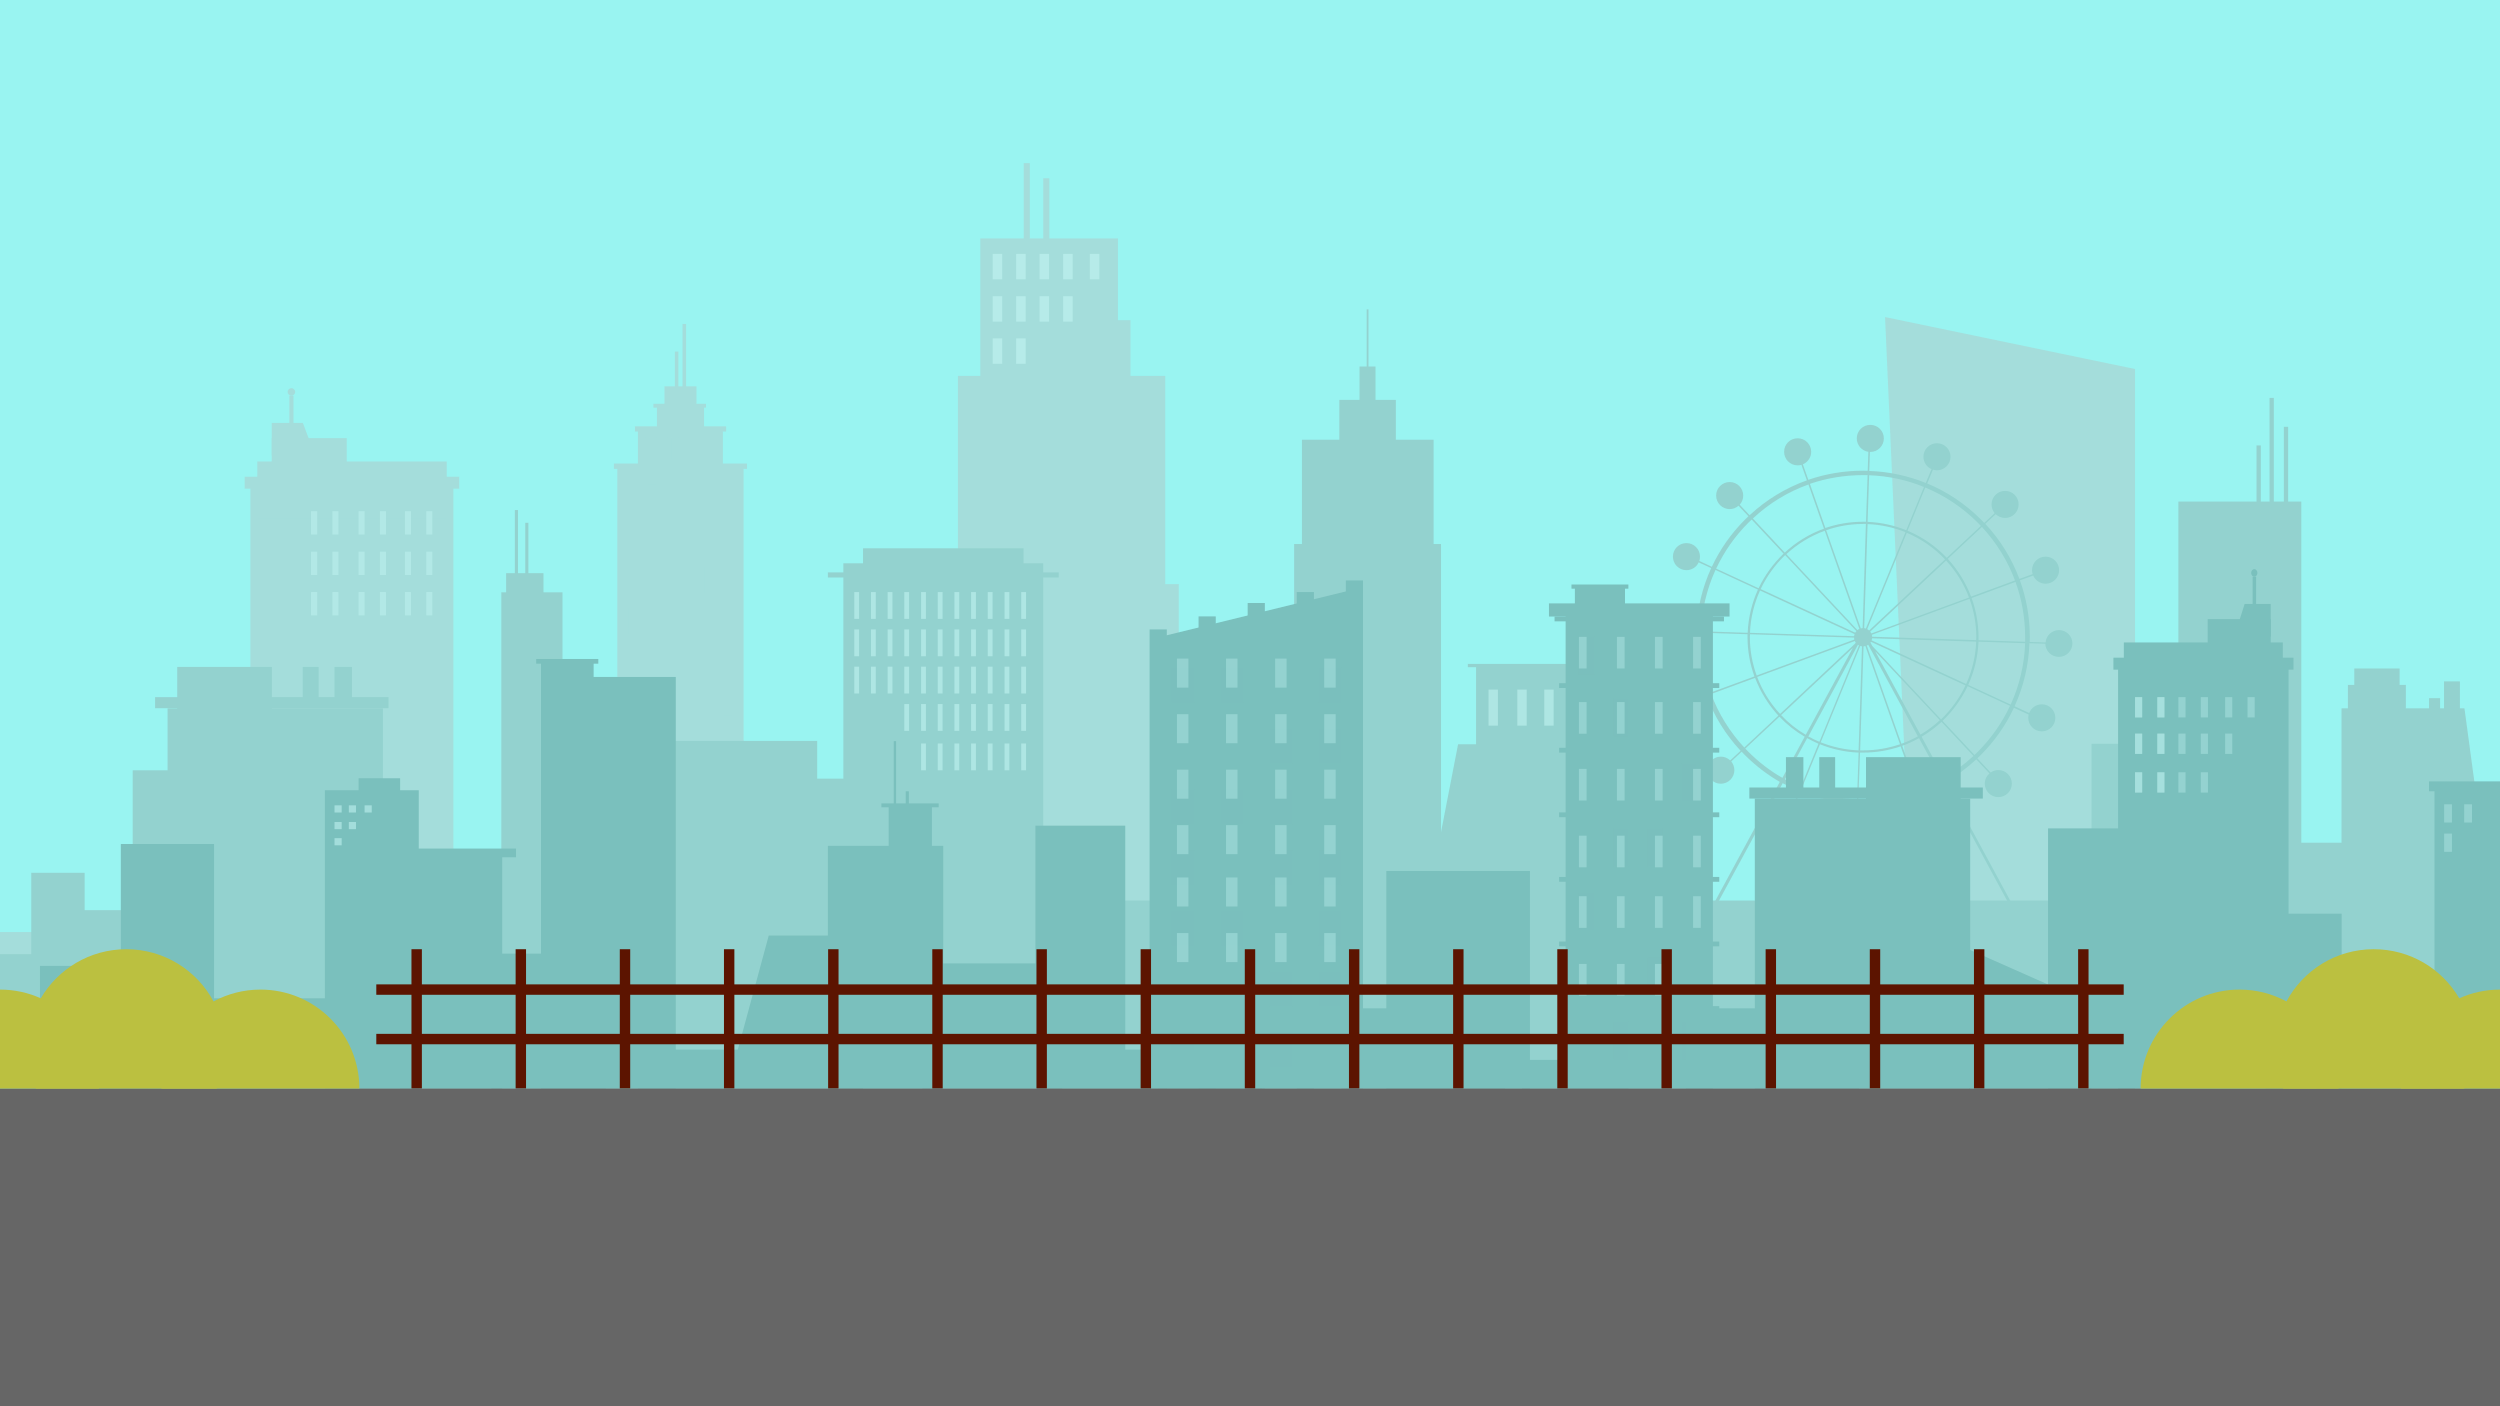 <?xml version="1.0" encoding="utf-8"?>
<!-- Generator: Adobe Illustrator 25.4.0, SVG Export Plug-In . SVG Version: 6.00 Build 0)  -->
<svg version="1.1" id="Layer_1" xmlns="http://www.w3.org/2000/svg" xmlns:xlink="http://www.w3.org/1999/xlink" x="0px" y="0px"
	 viewBox="0 0 1920 1080" style="enable-background:new 0 0 1920 1080;" xml:space="preserve">
<style type="text/css">
	.st0{fill:#99F4F1;}
	.st1{opacity:0.46;}
	.st2{fill:#B0C3C2;}
	.st3{opacity:0.29;fill:#B0C3C2;enable-background:new    ;}
	.st4{fill:#8CAAA7;}
	.st5{fill:#558280;}
	.st6{opacity:0.29;fill:#558280;enable-background:new    ;}
	.st7{opacity:0.52;}
	.st8{fill:#FFFFFF;}
	.st9{opacity:0.5;fill:#FFFFFF;enable-background:new    ;}
	.st10{opacity:0.33;fill:#FFFFFF;enable-background:new    ;}
	.st11{opacity:0.4;fill:#FFFFFF;enable-background:new    ;}
	.st12{display:none;}
	.st13{display:inline;fill:#7D4333;}
	.st14{display:inline;fill:#BBC040;}
	.st15{fill:none;stroke:#5C1400;stroke-width:8;stroke-miterlimit:10;}
	.st16{fill:#666666;}
	.st17{fill:#BBC040;}
</style>
<rect class="st0" width="1920" height="1080"/>
<g class="st1">
	<g>
		<g>
			<g>
				<rect x="474.1" y="357" class="st2" width="97" height="386.1"/>
				<rect x="489.9" y="329.3" class="st2" width="65.3" height="162.3"/>
				<rect x="504.5" y="311.8" class="st2" width="36.2" height="90"/>
				<polygon class="st2" points="534.9,358 510.3,358 510.3,296.7 519.2,296.7 528,296.7 534.9,296.7 				"/>
				<g>
					<polygon class="st2" points="521,331.3 518.3,331.3 518.3,270 519.3,270 520.2,270 521,270 					"/>
					<polygon class="st2" points="526.9,310.1 524.2,310.1 524.2,248.8 525.2,248.8 526.1,248.8 526.9,248.8 					"/>
				</g>
				<rect x="471.5" y="356" class="st2" width="102.2" height="4.1"/>
				<rect x="487.6" y="327.4" class="st2" width="70.1" height="4"/>
				<rect x="501.8" y="310.1" class="st2" width="40.4" height="3"/>
				<rect x="495.9" y="335.9" class="st3" width="3" height="17"/>
				<rect x="504.4" y="335.9" class="st3" width="3" height="17"/>
				<rect x="512.8" y="335.9" class="st3" width="3" height="17"/>
				<rect x="521.2" y="335.9" class="st3" width="3" height="17"/>
				<rect x="529.6" y="335.9" class="st3" width="3" height="17"/>
				<rect x="538" y="335.9" class="st3" width="3" height="17"/>
				<rect x="546.4" y="335.9" class="st3" width="3" height="17"/>
				<rect x="482.6" y="372.4" class="st2" width="7.3" height="20.2"/>
				<rect x="497.1" y="372.4" class="st3" width="7.3" height="20.2"/>
				<rect x="511.7" y="372.4" class="st2" width="7.3" height="20.2"/>
				<rect x="526.2" y="372.4" class="st2" width="7.3" height="20.2"/>
				<rect x="540.7" y="372.4" class="st2" width="7.3" height="20.2"/>
				<rect x="555.3" y="372.4" class="st2" width="7.3" height="20.2"/>
				<rect x="482.6" y="403.9" class="st2" width="7.3" height="20.2"/>
				<rect x="497.1" y="403.9" class="st2" width="7.3" height="20.2"/>
				<rect x="511.7" y="403.9" class="st2" width="7.3" height="20.2"/>
				<rect x="526.2" y="403.9" class="st3" width="7.3" height="20.2"/>
				<rect x="540.7" y="403.9" class="st2" width="7.3" height="20.2"/>
				<rect x="555.3" y="403.9" class="st2" width="7.3" height="20.2"/>
				<rect x="482.6" y="435.3" class="st2" width="7.3" height="20.2"/>
				<rect x="497.1" y="435.3" class="st2" width="7.3" height="20.2"/>
				<rect x="511.7" y="435.3" class="st2" width="7.3" height="20.2"/>
				<rect x="526.2" y="435.3" class="st2" width="7.3" height="20.2"/>
				<rect x="540.7" y="435.3" class="st3" width="7.3" height="20.2"/>
				<rect x="555.3" y="435.3" class="st3" width="7.3" height="20.2"/>
				<rect x="482.6" y="466.8" class="st3" width="7.3" height="20.2"/>
				<rect x="497.1" y="466.8" class="st2" width="7.3" height="20.2"/>
				<rect x="511.7" y="466.8" class="st2" width="7.3" height="20.2"/>
				<rect x="526.2" y="466.8" class="st2" width="7.3" height="20.2"/>
				<rect x="540.7" y="466.8" class="st2" width="7.3" height="20.2"/>
				<rect x="555.3" y="466.8" class="st2" width="7.3" height="20.2"/>
				<rect x="482.6" y="498.2" class="st2" width="7.3" height="20.2"/>
				<rect x="497.1" y="498.2" class="st3" width="7.3" height="20.2"/>
				<rect x="511.7" y="498.2" class="st2" width="7.3" height="20.2"/>
				<rect x="526.2" y="498.2" class="st3" width="7.3" height="20.2"/>
				<rect x="540.7" y="498.2" class="st2" width="7.3" height="20.2"/>
				<rect x="555.3" y="498.2" class="st2" width="7.3" height="20.2"/>
				<rect x="482.6" y="529.6" class="st2" width="7.3" height="20.2"/>
				<rect x="497.1" y="529.6" class="st2" width="7.3" height="20.2"/>
				<rect x="511.7" y="529.6" class="st2" width="7.3" height="20.2"/>
				<rect x="526.2" y="529.6" class="st2" width="7.3" height="20.2"/>
				<rect x="540.7" y="529.6" class="st2" width="7.3" height="20.2"/>
				<rect x="555.3" y="529.6" class="st3" width="7.3" height="20.2"/>
				<rect x="482.6" y="561.1" class="st2" width="7.3" height="20.2"/>
				<rect x="497.1" y="561.1" class="st3" width="7.3" height="20.2"/>
				<rect x="511.7" y="561.1" class="st3" width="7.3" height="20.2"/>
				<rect x="526.2" y="561.1" class="st2" width="7.3" height="20.2"/>
				<rect x="540.7" y="561.1" class="st2" width="7.3" height="20.2"/>
				<rect x="555.3" y="561.1" class="st2" width="7.3" height="20.2"/>
				<rect x="482.6" y="592.5" class="st2" width="7.3" height="20.2"/>
				<rect x="497.1" y="592.5" class="st2" width="7.3" height="20.2"/>
				<rect x="511.7" y="592.5" class="st2" width="7.3" height="20.2"/>
				<rect x="526.2" y="592.5" class="st2" width="7.3" height="20.2"/>
				<rect x="540.7" y="592.5" class="st3" width="7.3" height="20.2"/>
				<rect x="555.3" y="592.5" class="st2" width="7.3" height="20.2"/>
				<rect x="482.6" y="624" class="st2" width="7.3" height="20.2"/>
				<rect x="497.1" y="624" class="st3" width="7.3" height="20.2"/>
				<rect x="511.7" y="624" class="st2" width="7.3" height="20.2"/>
				<rect x="526.2" y="624" class="st2" width="7.3" height="20.2"/>
				<rect x="540.7" y="624" class="st2" width="7.3" height="20.2"/>
				<rect x="555.3" y="624" class="st2" width="7.3" height="20.2"/>
				<rect x="482.6" y="655.4" class="st2" width="7.3" height="20.2"/>
				<rect x="497.1" y="655.4" class="st2" width="7.3" height="20.2"/>
				<rect x="511.7" y="655.4" class="st2" width="7.3" height="20.2"/>
				<rect x="526.2" y="655.4" class="st3" width="7.3" height="20.2"/>
				<rect x="540.7" y="655.4" class="st2" width="7.3" height="20.2"/>
				<rect x="555.3" y="655.4" class="st3" width="7.3" height="20.2"/>
				<rect x="482.6" y="686.9" class="st3" width="7.3" height="20.2"/>
				<rect x="497.1" y="686.9" class="st2" width="7.3" height="20.2"/>
				<rect x="511.7" y="686.9" class="st3" width="7.3" height="20.2"/>
				<rect x="526.2" y="686.9" class="st2" width="7.3" height="20.2"/>
				<rect x="540.7" y="686.9" class="st2" width="7.3" height="20.2"/>
				<rect x="555.3" y="686.9" class="st2" width="7.3" height="20.2"/>
			</g>
			<g>
				<rect x="192.3" y="371.7" class="st2" width="155.9" height="325.3"/>
				<rect x="187.9" y="366.1" class="st2" width="164.8" height="9.2"/>
				<rect x="197.6" y="354.4" class="st2" width="145.5" height="43.7"/>
				<rect x="208.7" y="336.5" class="st2" width="57.6" height="47.7"/>
				<polygon class="st2" points="242.1,349.9 208.7,349.9 208.7,324.8 232.6,324.8 				"/>
				<rect x="222.2" y="303.9" class="st2" width="3.2" height="56"/>
				<path class="st2" d="M226.7,301c0,1.6-1.3,2.9-2.9,2.9s-2.9-1.3-2.9-2.9s1.3-2.9,2.9-2.9S226.7,299.4,226.7,301z"/>
			</g>
			<polygon class="st2" points="1639.7,721.8 1469,721.8 1447.7,243.5 1639.7,283.4 			"/>
			<polygon class="st2" points="894.9,448.6 894.9,288.7 868.2,288.7 868.2,245.9 858.6,245.9 858.6,183.1 805.9,183.1 805.9,136.9 
				801.2,136.9 801.2,183.1 790.9,183.1 790.9,125.3 786.2,125.3 786.2,183.1 752.9,183.1 752.9,288.7 735.7,288.7 735.7,448.6 
				720.9,448.6 720.9,739.9 905.3,739.9 905.3,448.6 			"/>
		</g>
		<rect x="-25.6" y="715.8" class="st2" width="2039.6" height="48.5"/>
		<polygon class="st4" points="1175,752.5 1084.7,752.5 1119.8,571.6 1175,571.6 		"/>
		<g>
			<rect x="-98.8" y="759.5" class="st4" width="2141.5" height="76.5"/>
			<polygon class="st4" points="1101,417.8 1101,337.7 1072,337.7 1072,307.1 1056.4,307.1 1056.4,281.5 1051,281.5 1051,237.6 
				1049.6,237.6 1049.6,281.5 1044.1,281.5 1044.1,307.1 1028.6,307.1 1028.6,337.7 999.9,337.7 999.9,417.8 993.9,417.8 
				993.9,563.3 949.3,563.3 949.3,729.2 993.9,729.2 1038.5,729.2 1106.7,729.2 1106.7,417.8 			"/>
			<polygon class="st4" points="1267.6,509.9 1127.3,509.9 1127.3,512.4 1133.6,512.4 1133.6,749.8 1261.3,749.8 1261.3,512.4 
				1267.6,512.4 			"/>
			<rect x="503.1" y="569" class="st4" width="124.5" height="197.7"/>
			<rect x="270.3" y="670.3" class="st4" width="214" height="96.4"/>
			<rect x="385" y="454.9" class="st4" width="47" height="236.8"/>
			<rect x="395.4" y="391.7" class="st4" width="2.4" height="128.8"/>
			<rect x="403.4" y="401.5" class="st4" width="2.4" height="128.8"/>
			<rect x="388.7" y="440.2" class="st4" width="28.7" height="31.7"/>
			<rect x="476" y="604.4" class="st4" width="81.8" height="162.3"/>
			<rect x="647.7" y="432.6" class="st4" width="153.5" height="334.1"/>
			<rect x="662.8" y="421.1" class="st4" width="123.3" height="55.6"/>
			<rect x="635.8" y="439.6" class="st4" width="177.3" height="3.9"/>
			<rect x="619.9" y="598" class="st4" width="72.3" height="168.7"/>
			<rect x="101.9" y="591.6" class="st4" width="83" height="175.1"/>
			<g>
				<rect x="128.7" y="544" class="st4" width="165.4" height="222.7"/>
				<rect x="119.1" y="535.4" class="st4" width="179.3" height="8.5"/>
				<rect x="136.1" y="512.2" class="st4" width="72.7" height="45.2"/>
				<rect x="232.5" y="512.2" class="st4" width="12.2" height="27.5"/>
				<rect x="256.9" y="512.2" class="st4" width="13.4" height="27.5"/>
			</g>
			<rect x="56.7" y="699" class="st4" width="86.7" height="67.7"/>
			<rect x="24" y="670.3" class="st4" width="41" height="96.4"/>
			<rect x="-25.6" y="732.8" class="st4" width="70.1" height="33.9"/>
			<rect x="786.1" y="691.6" class="st4" width="864.1" height="75.1"/>
			<path class="st4" d="M1581.3,483.9c-5.4,0-9.9,4.2-10.3,9.5l-12.2-0.4c0-1.2,0.1-2.4,0.1-3.6c0-15.1-2.6-29.9-7.6-43.7l10.2-3.7
				c1.6,3.7,5.3,6.3,9.5,6.3c5.7,0,10.4-4.6,10.4-10.4c0-5.7-4.6-10.4-10.4-10.4s-10.4,4.6-10.4,10.4c0,1.1,0.2,2.1,0.5,3l-10.2,3.7
				c-5.8-15.5-14.6-29.9-26.2-42.3l8-7.4c1.9,1.8,4.4,2.9,7.2,2.9c5.7,0,10.4-4.6,10.4-10.4s-4.6-10.4-10.4-10.4
				c-5.7,0-10.4,4.6-10.4,10.4c0,2.5,0.9,4.9,2.4,6.7l-8,7.5c-0.8-0.9-1.7-1.7-2.5-2.6c-12-12-26.1-21.4-41.3-27.7l4.4-10.6
				c1,0.3,2,0.5,3.1,0.5c5.7,0,10.4-4.6,10.4-10.4c0-5.7-4.6-10.4-10.4-10.4c-5.7,0-10.4,4.6-10.4,10.4c0,4.2,2.5,7.9,6.2,9.5
				l-4.4,10.6c-13.7-5.5-28.3-8.7-43.4-9.2l0.5-14.6c0.1,0,0.2,0,0.3,0c5.7,0,10.4-4.6,10.4-10.4c0-5.7-4.6-10.4-10.4-10.4
				c-5.7,0-10.4,4.6-10.4,10.4c0,5.2,3.9,9.6,8.9,10.3l-0.5,14.6c-1.2,0-2.4-0.1-3.6-0.1c-14.5,0-28.7,2.4-42,7l-4.2-11.9
				c3.8-1.6,6.4-5.3,6.4-9.6c0-5.7-4.6-10.4-10.4-10.4s-10.4,4.6-10.4,10.4c0,5.7,4.6,10.4,10.4,10.4c1,0,1.9-0.1,2.9-0.4l4.2,11.9
				c-16.2,5.8-31.1,14.8-44,26.8l-7.6-8.1c1.7-1.8,2.7-4.3,2.7-7c0-5.7-4.6-10.4-10.4-10.4c-5.7,0-10.4,4.6-10.4,10.4
				c0,5.7,4.6,10.4,10.4,10.4c2.6,0,5-1,6.8-2.6l7.6,8.1c-0.9,0.8-1.7,1.7-2.6,2.5c-10.7,10.7-19.3,23-25.5,36.3l-9.6-4.5
				c0.3-1,0.5-2.2,0.5-3.3c0-5.7-4.6-10.4-10.4-10.4s-10.4,4.6-10.4,10.4c0,5.7,4.6,10.4,10.4,10.4c4.2,0,7.8-2.5,9.4-6l9.6,4.4
				c-6.9,15.1-10.8,31.4-11.4,48.4l-12.4-0.4c-0.2-5.6-4.7-10.1-10.4-10.1c-5.7,0-10.4,4.6-10.4,10.4c0,5.7,4.6,10.4,10.4,10.4
				c5.4,0,9.9-4.2,10.3-9.5l12.4,0.4c0,1.2-0.1,2.4-0.1,3.6c0,15.1,2.6,29.9,7.6,43.7l-10.2,3.7c-1.6-3.7-5.3-6.3-9.5-6.3
				c-5.7,0-10.4,4.6-10.4,10.4c0,5.7,4.6,10.4,10.4,10.4c5.7,0,10.4-4.6,10.4-10.4c0-1.1-0.2-2.1-0.5-3l10.2-3.7
				c5.8,15.5,14.6,29.9,26.2,42.3l-8,7.4c-1.9-1.8-4.4-2.9-7.2-2.9c-5.7,0-10.4,4.6-10.4,10.4c0,5.7,4.6,10.4,10.4,10.4
				c5.7,0,10.4-4.6,10.4-10.4c0-2.5-0.9-4.9-2.4-6.7l8-7.5c0.8,0.9,1.6,1.7,2.5,2.6c8.1,8.1,17.1,15,26.8,20.6l-62.6,115.4h-11.2
				v3.3h-5.5v6.6h286.1v-6.6h-5.5v-3.3H1557l-62.6-115.4c8.3-4.8,16.2-10.6,23.4-17.3l10.1,10.8c-2.2,1.9-3.6,4.7-3.6,7.8
				c0,5.7,4.6,10.4,10.4,10.4c5.7,0,10.4-4.6,10.4-10.4c0-5.7-4.6-10.4-10.4-10.4c-2.2,0-4.2,0.7-5.9,1.9l-10.2-10.9
				c0.9-0.8,1.7-1.7,2.6-2.5c10.7-10.7,19.3-23,25.5-36.3l11.3,5.2c-0.2,0.8-0.3,1.7-0.3,2.5c0,5.7,4.6,10.4,10.4,10.4
				c5.7,0,10.4-4.6,10.4-10.4c0-5.7-4.6-10.4-10.4-10.4c-4.4,0-8.2,2.8-9.7,6.7l-11.2-5.2c6.9-15.1,10.8-31.4,11.4-48.4l12.2,0.4
				c0.1,5.6,4.7,10.1,10.4,10.1c5.7,0,10.4-4.6,10.4-10.4C1591.6,488.5,1587,483.9,1581.3,483.9z M1555.3,489.4c0,1.2,0,2.3,0,3.5
				l-35.8-1.2c0-0.8,0-1.5,0-2.3c0-10.6-1.9-20.7-5.3-30.1l33.7-12.4C1552.8,460.3,1555.3,474.7,1555.3,489.4z M1517.7,491.6
				l-79.9-2.6c0-0.5-0.1-1-0.2-1.5l75-27.6c3.3,9.2,5.2,19.1,5.2,29.5C1517.8,490.1,1517.8,490.9,1517.7,491.6z M1344,487.1
				l79.9,2.6c0,0.5,0.1,1,0.2,1.5l-75,27.6c-3.3-9.2-5.2-19.1-5.2-29.5C1343.9,488.6,1343.9,487.9,1344,487.1z M1436.3,485.1
				l58.3-54.6c7.6,8.2,13.6,17.8,17.6,28.4l-75,27.6C1436.9,486,1436.6,485.5,1436.3,485.1z M1435.5,484.2c-0.5-0.4-1-0.8-1.5-1
				l30.4-74c11.2,4.7,21.2,11.7,29.4,20.4L1435.5,484.2z M1433,482.7c-0.4-0.1-0.9-0.2-1.3-0.3l2.6-79.9c10.2,0.4,20,2.6,29.1,6.2
				L1433,482.7z M1430.5,482.4c-0.5,0-1,0.1-1.4,0.2l-26.6-75.4c8.9-3.1,18.4-4.8,28.3-4.8c0.8,0,1.5,0,2.2,0L1430.5,482.4z
				 M1428,483c-0.5,0.2-1,0.5-1.5,0.9l-54.6-58.3c8.5-7.8,18.5-14,29.5-18L1428,483z M1425.7,484.7c-0.3,0.4-0.6,0.8-0.9,1.2
				l-72.6-33.5c4.6-9.8,11.1-18.7,18.8-26.1L1425.7,484.7z M1424.3,487c-0.2,0.5-0.3,1-0.4,1.6L1344,486c0.4-11.5,3.2-22.5,7.7-32.5
				L1424.3,487z M1424.5,492.3c0.2,0.4,0.4,0.8,0.7,1.1l-0.5,0.9l-57.6,54c-7.6-8.2-13.6-17.8-17.6-28.4L1424.5,492.3z M1423,497.6
				l-36.2,66.7c-7-4.1-13.4-9.2-18.9-15.1L1423,497.6z M1426.9,495.2c0.2,0.2,0.5,0.3,0.8,0.5l-30.4,74c-2.9-1.2-5.8-2.6-8.5-4.1
				L1426.9,495.2z M1428.7,496.1c0.4,0.1,0.9,0.2,1.3,0.3l-2.6,79.9c-10.2-0.4-20-2.6-29.1-6.2L1428.7,496.1z M1430.8,576.3
				c-0.8,0-1.5,0-2.2,0l2.6-79.9c0.5,0,1-0.1,1.4-0.2l26.6,75.4C1450.3,574.6,1440.8,576.3,1430.8,576.3z M1433.7,495.8
				c0.4-0.2,0.7-0.4,1.1-0.6l38.1,70.3c-4,2.2-8.2,4.2-12.6,5.7L1433.7,495.8z M1440.1,500.1l49.7,53c-4.5,4.2-9.5,7.9-14.9,11.1
				L1440.1,500.1z M1437.9,496.1l-1.4-2.6c0.1-0.2,0.3-0.4,0.4-0.6l72.6,33.5c-4.6,9.8-11.1,18.7-18.8,26.1L1437.9,496.1z
				 M1437.4,491.8c0.2-0.5,0.3-1,0.4-1.6l79.9,2.6c-0.4,11.5-3.2,22.5-7.7,32.5L1437.4,491.8z M1396.6,571.2l-13.6,33.2
				c-4.2-1.7-8.2-3.7-12.2-5.9l17.1-31.6C1390.8,568.5,1393.7,569.9,1396.6,571.2z M1397.7,571.6c9.2,3.7,19.2,6,29.7,6.4l-1.2,35.8
				c-14.7-0.5-28.9-3.6-42.2-9L1397.7,571.6z M1428.5,578c0.8,0,1.5,0,2.3,0c10.1,0,19.9-1.7,28.9-4.8l11.9,33.9
				c-13,4.5-26.7,6.8-40.9,6.8c-1.2,0-2.3,0-3.5,0L1428.5,578z M1460.9,572.8c4.5-1.6,8.8-3.6,12.9-5.9l17.1,31.6
				c-5.8,3.2-11.8,5.9-18.1,8.2L1460.9,572.8z M1547.5,445.8l-33.7,12.4c-4.1-10.8-10.2-20.6-17.9-29l26.2-24.5
				C1533.3,416.8,1541.9,430.7,1547.5,445.8z M1518.9,401.4c0.8,0.8,1.6,1.6,2.4,2.5l-26.2,24.5c-8.4-8.9-18.6-16-30.1-20.8
				l13.6-33.2C1493.5,380.6,1507.2,389.7,1518.9,401.4z M1477.6,374l-13.6,33.2c-9.2-3.7-19.2-6-29.7-6.4l1.2-35.8
				C1450.1,365.5,1464.4,368.6,1477.6,374z M1430.8,364.9c1.2,0,2.3,0,3.5,0l-1.2,35.8c-0.8,0-1.5,0-2.3,0
				c-10.1,0-19.9,1.7-28.9,4.8l-11.9-33.9C1402.9,367.2,1416.7,364.9,1430.8,364.9z M1388.9,372.1l11.9,33.9
				c-11.3,4.1-21.5,10.4-30.1,18.4l-24.5-26.2C1358.7,386.5,1373.2,377.7,1388.9,372.1z M1342.8,401.4c0.8-0.8,1.6-1.6,2.5-2.4
				l24.5,26.2c-7.9,7.6-14.5,16.6-19.2,26.6l-32.6-15.1C1324.1,423.7,1332.4,411.8,1342.8,401.4z M1317.5,437.7l32.6,15.1
				c-4.6,10.2-7.4,21.4-7.9,33.2l-35.8-1.2C1307,468.3,1310.8,452.4,1317.5,437.7z M1306.3,489.4c0-1.2,0-2.3,0-3.5l35.8,1.2
				c0,0.8,0,1.5,0,2.3c0,10.6,1.9,20.7,5.3,30.1l-33.7,12.4C1308.9,518.4,1306.3,504.1,1306.3,489.4z M1314.2,533l33.7-12.4
				c4.1,10.8,10.2,20.6,17.9,29l-26.2,24.5C1328.4,562,1319.8,548.1,1314.2,533z M1342.8,577.4c-0.8-0.8-1.6-1.6-2.4-2.5l26.2-24.5
				c5.7,6,12.2,11.2,19.4,15.4l-17.1,31.6C1359.4,592,1350.7,585.3,1342.8,577.4z M1554.5,715.8h-247.4l62-114.3
				c4.1,2.2,8.2,4.3,12.5,6l-4.4,10.6c-1-0.3-2-0.5-3.1-0.5c-5.7,0-10.4,4.6-10.4,10.4s4.6,10.4,10.4,10.4c5.7,0,10.4-4.6,10.4-10.4
				c0-4.2-2.5-7.9-6.2-9.5l4.4-10.6c13.7,5.5,28.3,8.7,43.4,9.2l-0.4,10.9c-5.6,0.1-10.1,4.7-10.1,10.4s4.6,10.4,10.4,10.4
				c5.7,0,10.4-4.6,10.4-10.4c0-5.4-4.2-9.9-9.5-10.3l0.4-10.9c1.2,0,2.4,0.1,3.6,0.1c14.5,0,28.7-2.4,42-7l3.7,10.6
				c-3.5,1.7-6,5.2-6,9.4c0,5.7,4.6,10.4,10.4,10.4c5.7,0,10.4-4.6,10.4-10.4c0-5.7-4.6-10.4-10.4-10.4c-1.2,0-2.3,0.2-3.3,0.5
				l-3.7-10.5c6.4-2.3,12.6-5.1,18.6-8.4L1554.5,715.8z M1492.9,597.4l-17.1-31.6c5.5-3.2,10.6-7.1,15.3-11.4l24.5,26.2
				C1508.6,587.1,1501,592.7,1492.9,597.4z M1518.9,577.4c-0.8,0.8-1.6,1.6-2.5,2.4l-24.5-26.2c7.9-7.6,14.5-16.6,19.2-26.6
				l32.6,15.1C1537.6,555.1,1529.3,567,1518.9,577.4z M1544.2,541.1l-32.6-15.1c4.6-10.2,7.4-21.4,7.9-33.2l35.8,1.2
				C1554.7,510.5,1550.9,526.4,1544.2,541.1z"/>
			<rect x="1606.3" y="571.2" class="st4" width="133.4" height="195.5"/>
			<rect x="1720.2" y="647.2" class="st4" width="133.4" height="118.4"/>
			<rect x="1202.8" y="629.8" class="st4" width="74.9" height="99.4"/>
			<rect x="1673" y="385.2" class="st4" width="94.4" height="381.4"/>
			<polygon class="st4" points="1922.8,766.7 1798.3,766.7 1798.3,544 1892.7,544 			"/>
			<rect x="1868.3" y="715.8" class="st4" width="109" height="50.8"/>
			<rect x="1743" y="305.6" class="st4" width="3.3" height="103.7"/>
			<rect x="1754" y="327.8" class="st4" width="3.3" height="103.7"/>
			<rect x="1733" y="342.1" class="st4" width="3.3" height="103.7"/>
			<rect x="1803.2" y="526" class="st4" width="44.5" height="35.1"/>
			<rect x="1808.1" y="513.4" class="st4" width="34.8" height="19.7"/>
			<rect x="1865.5" y="536.2" class="st4" width="8.5" height="14.2"/>
			<rect x="1877" y="523.3" class="st4" width="12.2" height="27.1"/>
		</g>
		<g>
			<g>
				<rect x="1202.4" y="471.3" class="st5" width="113.1" height="364.7"/>
				<rect x="1193.9" y="473.5" class="st5" width="130.1" height="3.7"/>
				<rect x="1197.4" y="524.7" class="st5" width="123" height="3.7"/>
				<rect x="1197.4" y="574.3" class="st5" width="123" height="3.7"/>
				<rect x="1197.4" y="623.9" class="st5" width="123" height="3.7"/>
				<rect x="1197.4" y="673.5" class="st5" width="123" height="3.7"/>
				<rect x="1197.4" y="723.1" class="st5" width="123" height="3.7"/>
				<rect x="1197.4" y="772.7" class="st5" width="123" height="3.7"/>
				<rect x="1189.6" y="463.4" class="st5" width="138.7" height="10.1"/>
				<rect x="1212.6" y="489.1" class="st6" width="11.8" height="29.1"/>
				<rect x="1238.9" y="489.1" class="st5" width="11.8" height="29.1"/>
				<rect x="1265.1" y="489.1" class="st5" width="11.8" height="29.1"/>
				<rect x="1291.4" y="489.1" class="st5" width="11.8" height="29.1"/>
				<rect x="1212.6" y="536.8" class="st5" width="11.8" height="29.1"/>
				<rect x="1238.9" y="536.8" class="st6" width="11.8" height="29.1"/>
				<rect x="1265.1" y="536.8" class="st5" width="11.8" height="29.1"/>
				<rect x="1291.4" y="536.8" class="st5" width="11.8" height="29.1"/>
				<rect x="1212.6" y="586.4" class="st5" width="11.8" height="29.1"/>
				<rect x="1238.9" y="586.4" class="st5" width="11.8" height="29.1"/>
				<rect x="1265.1" y="586.4" class="st5" width="11.8" height="29.1"/>
				<rect x="1291.4" y="586.4" class="st6" width="11.8" height="29.1"/>
				<rect x="1212.6" y="636" class="st5" width="11.8" height="29.1"/>
				<rect x="1238.9" y="636" class="st6" width="11.8" height="29.1"/>
				<rect x="1265.1" y="636" class="st6" width="11.8" height="29.1"/>
				<rect x="1291.4" y="636" class="st5" width="11.8" height="29.1"/>
				<rect x="1212.6" y="685.6" class="st6" width="11.8" height="29.1"/>
				<rect x="1238.9" y="685.6" class="st5" width="11.8" height="29.1"/>
				<rect x="1265.1" y="685.6" class="st5" width="11.8" height="29.1"/>
				<rect x="1291.4" y="685.6" class="st5" width="11.8" height="29.1"/>
				<rect x="1212.6" y="735.2" class="st5" width="11.8" height="29.1"/>
				<rect x="1238.9" y="735.2" class="st5" width="11.8" height="29.1"/>
				<rect x="1265.1" y="735.2" class="st6" width="11.8" height="29.1"/>
				<rect x="1291.4" y="735.2" class="st5" width="11.8" height="29.1"/>
				<rect x="1212.6" y="784.8" class="st5" width="11.8" height="29.1"/>
				<rect x="1238.9" y="784.8" class="st6" width="11.8" height="29.1"/>
				<rect x="1265.1" y="784.8" class="st5" width="11.8" height="29.1"/>
				<rect x="1291.4" y="784.8" class="st6" width="11.8" height="29.1"/>
				<rect x="1209.5" y="449.5" class="st5" width="38.5" height="18.9"/>
				<rect x="1206.9" y="448.9" class="st5" width="43.7" height="3.2"/>
			</g>
			<g>
				<polygon class="st5" points="1040.2,836 889.5,836 889.5,489.5 1040.2,452.6 				"/>
				<rect x="882.9" y="483.4" class="st5" width="13.2" height="352.6"/>
				<rect x="920.5" y="473.4" class="st5" width="13.2" height="362.6"/>
				<rect x="958.2" y="463.1" class="st5" width="13.2" height="372.9"/>
				<rect x="995.9" y="454.7" class="st5" width="13.2" height="381.3"/>
				<rect x="1033.6" y="445.8" class="st5" width="13.2" height="390.2"/>
				<rect x="899.5" y="513" class="st6" width="17.6" height="26.8"/>
				<rect x="937.2" y="513" class="st6" width="17.6" height="26.8"/>
				<rect x="974.9" y="513" class="st5" width="17.6" height="26.8"/>
				<rect x="1012.6" y="513" class="st6" width="17.6" height="26.8"/>
				<rect x="899.5" y="559.6" class="st5" width="17.6" height="26.8"/>
				<rect x="937.2" y="559.6" class="st5" width="17.6" height="26.8"/>
				<rect x="974.9" y="559.6" class="st6" width="17.6" height="26.8"/>
				<rect x="1012.6" y="559.6" class="st6" width="17.6" height="26.8"/>
				<rect x="899.5" y="606.2" class="st6" width="17.6" height="26.8"/>
				<rect x="937.2" y="606.2" class="st6" width="17.6" height="26.8"/>
				<rect x="974.9" y="606.2" class="st6" width="17.6" height="26.8"/>
				<rect x="1012.6" y="606.2" class="st5" width="17.6" height="26.8"/>
				<rect x="899.5" y="652.9" class="st6" width="17.6" height="26.8"/>
				<rect x="937.2" y="652.9" class="st5" width="17.6" height="26.8"/>
				<rect x="974.9" y="652.9" class="st6" width="17.6" height="26.8"/>
				<rect x="1012.6" y="652.9" class="st6" width="17.6" height="26.8"/>
				<rect x="899.5" y="699.5" class="st6" width="17.6" height="26.8"/>
				<rect x="937.2" y="699.5" class="st6" width="17.6" height="26.8"/>
				<rect x="974.9" y="699.5" class="st5" width="17.6" height="26.8"/>
				<rect x="1012.6" y="699.5" class="st6" width="17.6" height="26.8"/>
				<rect x="899.5" y="746.1" class="st5" width="17.6" height="26.8"/>
				<rect x="937.2" y="746.1" class="st5" width="17.6" height="26.8"/>
				<rect x="974.9" y="746.1" class="st6" width="17.6" height="26.8"/>
				<rect x="1012.6" y="746.1" class="st6" width="17.6" height="26.8"/>
				<rect x="899.5" y="792.8" class="st6" width="17.6" height="26.8"/>
				<rect x="937.2" y="792.8" class="st5" width="17.6" height="26.8"/>
				<rect x="974.9" y="792.8" class="st6" width="17.6" height="26.8"/>
				<rect x="1012.6" y="792.8" class="st5" width="17.6" height="26.8"/>
			</g>
			<polygon class="st5" points="459.5,506.1 459.5,509.7 455.9,509.7 455.9,519.9 519,519.9 519,836 415.5,836 415.5,536.4 
				415.5,519.9 415.5,509.7 411.8,509.7 411.8,506.1 			"/>
			<rect x="635.8" y="649.6" class="st5" width="88.6" height="186.4"/>
			<g>
				<rect x="249.5" y="606.9" class="st5" width="72.1" height="229.1"/>
				<rect x="307.2" y="654.7" class="st5" width="78.5" height="181.3"/>
				<rect x="275.4" y="597.7" class="st5" width="31.9" height="27.4"/>
				<rect x="312.6" y="651.7" class="st5" width="83.7" height="6.7"/>
			</g>
			<rect x="377.3" y="732.4" class="st5" width="88" height="103.6"/>
			<rect x="92.8" y="648.2" class="st5" width="71.6" height="187.8"/>
			<rect x="30.7" y="741.8" class="st5" width="94.2" height="94.2"/>
			<rect x="-25.6" y="801.7" class="st5" width="139.3" height="34.3"/>
			<rect x="164.4" y="766.7" class="st5" width="111" height="69.3"/>
			<rect x="489.9" y="806.1" class="st5" width="172.9" height="29.9"/>
			<rect x="796.4" y="806.1" class="st5" width="172.9" height="29.9"/>
			<polygon class="st5" points="656.1,718.5 590.4,718.5 562.6,821.1 656.1,821.1 			"/>
			<rect x="686.4" y="569.2" class="st5" width="1.8" height="113.8"/>
			<rect x="695.6" y="607.7" class="st5" width="2.4" height="67.2"/>
			<rect x="682.5" y="619.6" class="st5" width="33.2" height="33.2"/>
			<rect x="676.9" y="617" class="st5" width="44" height="3"/>
			<rect x="708.4" y="739.9" class="st5" width="107.4" height="96.1"/>
			<rect x="795.2" y="634.1" class="st5" width="69" height="185.5"/>
			<rect x="1064.7" y="668.9" class="st5" width="110.3" height="167.1"/>
			<rect x="1030.2" y="774.4" class="st5" width="125.7" height="61.6"/>
			<rect x="1168.9" y="814" class="st5" width="81.7" height="22"/>
			<rect x="1294.8" y="774.4" class="st5" width="132.9" height="61.6"/>
			<g>
				<rect x="1347.7" y="613.3" class="st5" width="165.4" height="222.7"/>
				<rect x="1343.5" y="604.8" class="st5" width="179.3" height="8.5"/>
				<rect x="1433.1" y="581.5" class="st5" width="72.7" height="45.2"/>
				<rect x="1397.2" y="581.5" class="st5" width="12.2" height="27.5"/>
				<rect x="1371.6" y="581.5" class="st5" width="13.4" height="27.5"/>
			</g>
			<g>
				<rect x="1626.7" y="510.7" class="st5" width="130.9" height="325.3"/>
				<rect x="1623.1" y="505.1" class="st5" width="138.3" height="9.2"/>
				<rect x="1631.1" y="493.4" class="st5" width="122.1" height="43.7"/>
				<rect x="1695.5" y="475.5" class="st5" width="48.4" height="47.7"/>
				<polygon class="st5" points="1715.9,488.9 1743.9,488.9 1743.9,463.8 1723.9,463.8 				"/>
				<rect x="1730" y="442.9" class="st5" width="2.7" height="56"/>
				<path class="st5" d="M1728.9,440c0,1.6,1.1,2.9,2.4,2.9s2.4-1.3,2.4-2.9s-1.1-2.9-2.4-2.9S1728.9,438.4,1728.9,440z"/>
			</g>
			<rect x="1739.8" y="701.7" class="st5" width="58.6" height="134.3"/>
			<rect x="1572.9" y="636.2" class="st5" width="66.8" height="199.8"/>
			<polygon class="st5" points="1606.3,836 1512.2,836 1512.2,729.2 1591.6,764.4 			"/>
			<rect x="1779.1" y="778" class="st5" width="143.7" height="58"/>
			<rect x="1869.7" y="604.4" class="st5" width="83.5" height="231.6"/>
			<rect x="1865.5" y="600.1" class="st5" width="91.6" height="7.6"/>
		</g>
	</g>
	<g>
		<g class="st7">
			<rect x="256.9" y="618.5" class="st8" width="5.5" height="5.5"/>
			<rect x="267.9" y="618.5" class="st8" width="5.5" height="5.5"/>
			<rect x="256.9" y="631.3" class="st8" width="5.5" height="5.5"/>
			<rect x="267.9" y="631.3" class="st8" width="5.5" height="5.5"/>
			<rect x="256.9" y="643.7" class="st8" width="5.5" height="5.5"/>
			<rect x="280" y="618.5" class="st8" width="5.5" height="5.5"/>
		</g>
		<rect x="656.1" y="454.7" class="st9" width="3.7" height="20.6"/>
		<rect x="668.9" y="454.7" class="st9" width="3.7" height="20.6"/>
		<rect x="681.7" y="454.7" class="st9" width="3.7" height="20.6"/>
		<rect x="694.5" y="454.7" class="st9" width="3.7" height="20.6"/>
		<rect x="707.4" y="454.7" class="st9" width="3.7" height="20.6"/>
		<rect x="720.2" y="454.7" class="st9" width="3.7" height="20.6"/>
		<rect x="733" y="454.7" class="st9" width="3.7" height="20.6"/>
		<rect x="745.8" y="454.7" class="st9" width="3.7" height="20.6"/>
		<rect x="758.6" y="454.7" class="st9" width="3.7" height="20.6"/>
		<rect x="771.5" y="454.7" class="st9" width="3.7" height="20.6"/>
		<rect x="784.3" y="454.7" class="st9" width="3.7" height="20.6"/>
		<rect x="656.1" y="483.4" class="st9" width="3.7" height="20.6"/>
		<rect x="668.9" y="483.4" class="st9" width="3.7" height="20.6"/>
		<rect x="681.7" y="483.4" class="st9" width="3.7" height="20.6"/>
		<rect x="694.5" y="483.4" class="st9" width="3.7" height="20.6"/>
		<rect x="707.4" y="483.4" class="st9" width="3.7" height="20.6"/>
		<rect x="720.2" y="483.4" class="st9" width="3.7" height="20.6"/>
		<rect x="733" y="483.4" class="st9" width="3.7" height="20.6"/>
		<rect x="745.8" y="483.4" class="st9" width="3.7" height="20.6"/>
		<rect x="758.6" y="483.4" class="st9" width="3.7" height="20.6"/>
		<rect x="771.5" y="483.4" class="st9" width="3.7" height="20.6"/>
		<rect x="784.3" y="483.4" class="st9" width="3.7" height="20.6"/>
		<rect x="656.1" y="512" class="st9" width="3.7" height="20.6"/>
		<rect x="668.9" y="512" class="st9" width="3.7" height="20.6"/>
		<rect x="681.7" y="512" class="st9" width="3.7" height="20.6"/>
		<rect x="694.5" y="512" class="st9" width="3.7" height="20.6"/>
		<rect x="707.4" y="512" class="st9" width="3.7" height="20.6"/>
		<rect x="720.2" y="512" class="st9" width="3.7" height="20.6"/>
		<rect x="733" y="512" class="st9" width="3.7" height="20.6"/>
		<rect x="745.8" y="512" class="st9" width="3.7" height="20.6"/>
		<rect x="758.6" y="512" class="st9" width="3.7" height="20.6"/>
		<rect x="771.5" y="512" class="st9" width="3.7" height="20.6"/>
		<rect x="784.3" y="512" class="st9" width="3.7" height="20.6"/>
		<rect x="694.5" y="540.7" class="st9" width="3.7" height="20.6"/>
		<rect x="707.4" y="540.7" class="st9" width="3.7" height="20.6"/>
		<rect x="720.2" y="540.7" class="st9" width="3.7" height="20.6"/>
		<rect x="733" y="540.7" class="st9" width="3.7" height="20.6"/>
		<rect x="745.8" y="540.7" class="st9" width="3.7" height="20.6"/>
		<rect x="758.6" y="540.7" class="st9" width="3.7" height="20.6"/>
		<rect x="771.5" y="540.7" class="st9" width="3.7" height="20.6"/>
		<rect x="784.3" y="540.7" class="st9" width="3.7" height="20.6"/>
		<rect x="707.4" y="571" class="st9" width="3.7" height="20.6"/>
		<rect x="720.2" y="571" class="st9" width="3.7" height="20.6"/>
		<rect x="733" y="571" class="st9" width="3.7" height="20.6"/>
		<rect x="745.8" y="571" class="st9" width="3.7" height="20.6"/>
		<rect x="758.6" y="571" class="st9" width="3.7" height="20.6"/>
		<rect x="771.5" y="571" class="st9" width="3.7" height="20.6"/>
		<rect x="784.3" y="571" class="st9" width="3.7" height="20.6"/>
		<rect x="903.9" y="505.8" class="st10" width="8.8" height="22.3"/>
		<rect x="903.9" y="548.5" class="st10" width="8.8" height="22.3"/>
		<rect x="903.9" y="591.1" class="st10" width="8.8" height="22.3"/>
		<rect x="903.9" y="633.7" class="st10" width="8.8" height="22.3"/>
		<rect x="903.9" y="673.9" class="st10" width="8.8" height="22.3"/>
		<rect x="903.9" y="716.6" class="st10" width="8.8" height="22.3"/>
		<rect x="941.6" y="505.8" class="st10" width="8.8" height="22.3"/>
		<rect x="941.6" y="548.5" class="st10" width="8.8" height="22.3"/>
		<rect x="941.6" y="591.1" class="st10" width="8.8" height="22.3"/>
		<rect x="941.6" y="633.7" class="st10" width="8.8" height="22.3"/>
		<rect x="941.6" y="673.9" class="st10" width="8.8" height="22.3"/>
		<rect x="941.6" y="716.6" class="st10" width="8.8" height="22.3"/>
		<rect x="979.3" y="505.8" class="st10" width="8.8" height="22.3"/>
		<rect x="979.3" y="548.5" class="st10" width="8.8" height="22.3"/>
		<rect x="979.3" y="591.1" class="st10" width="8.8" height="22.3"/>
		<rect x="979.3" y="633.7" class="st10" width="8.8" height="22.3"/>
		<rect x="979.3" y="673.9" class="st10" width="8.8" height="22.3"/>
		<rect x="979.3" y="716.6" class="st10" width="8.8" height="22.3"/>
		<rect x="1017" y="505.8" class="st10" width="8.8" height="22.3"/>
		<rect x="1017" y="548.5" class="st10" width="8.8" height="22.3"/>
		<rect x="1017" y="591.1" class="st10" width="8.8" height="22.3"/>
		<rect x="1017" y="633.7" class="st10" width="8.8" height="22.3"/>
		<rect x="1017" y="673.9" class="st10" width="8.8" height="22.3"/>
		<rect x="1017" y="716.6" class="st10" width="8.8" height="22.3"/>
		<rect x="762.4" y="195" class="st9" width="7.3" height="19.5"/>
		<rect x="780.4" y="195" class="st9" width="7.3" height="19.5"/>
		<rect x="798.4" y="195" class="st9" width="7.3" height="19.5"/>
		<rect x="816.5" y="195" class="st9" width="7.3" height="19.5"/>
		<rect x="762.4" y="227.5" class="st9" width="7.3" height="19.5"/>
		<rect x="780.4" y="227.5" class="st9" width="7.3" height="19.5"/>
		<rect x="798.4" y="227.5" class="st9" width="7.3" height="19.5"/>
		<rect x="816.5" y="227.5" class="st9" width="7.3" height="19.5"/>
		<rect x="762.4" y="259.9" class="st9" width="7.3" height="19.5"/>
		<rect x="780.4" y="259.9" class="st9" width="7.3" height="19.5"/>
		<rect x="837" y="195" class="st9" width="7.3" height="19.5"/>
		<rect x="275.4" y="392.6" class="st11" width="4.6" height="17.9"/>
		<rect x="291.8" y="392.6" class="st11" width="4.6" height="17.9"/>
		<rect x="311" y="392.6" class="st11" width="4.6" height="17.9"/>
		<rect x="327.4" y="392.6" class="st11" width="4.6" height="17.9"/>
		<rect x="238.9" y="392.6" class="st11" width="4.7" height="17.9"/>
		<rect x="255.3" y="392.6" class="st11" width="4.6" height="17.9"/>
		<rect x="275.4" y="423.7" class="st11" width="4.6" height="17.9"/>
		<rect x="291.8" y="423.7" class="st11" width="4.6" height="17.9"/>
		<rect x="311" y="423.7" class="st11" width="4.6" height="17.9"/>
		<rect x="327.4" y="423.7" class="st11" width="4.6" height="17.9"/>
		<rect x="238.9" y="423.7" class="st11" width="4.7" height="17.9"/>
		<rect x="255.3" y="423.7" class="st11" width="4.6" height="17.9"/>
		<rect x="275.4" y="454.7" class="st11" width="4.6" height="17.9"/>
		<rect x="291.8" y="454.7" class="st11" width="4.6" height="17.9"/>
		<rect x="311" y="454.7" class="st11" width="4.6" height="17.9"/>
		<rect x="327.4" y="454.7" class="st11" width="4.6" height="17.9"/>
		<rect x="238.9" y="454.7" class="st11" width="4.7" height="17.9"/>
		<rect x="255.3" y="454.7" class="st11" width="4.6" height="17.9"/>
		<rect x="1143.2" y="529.6" class="st9" width="7.2" height="27.7"/>
		<rect x="1165.3" y="529.6" class="st9" width="7.2" height="27.7"/>
		<rect x="1186" y="529.6" class="st9" width="7.2" height="27.7"/>
		<rect x="1639.7" y="535.4" class="st10" width="5.5" height="15.6"/>
		<rect x="1656.8" y="535.4" class="st10" width="5.5" height="15.6"/>
		<rect x="1639.7" y="535.4" class="st10" width="5.5" height="15.6"/>
		<rect x="1656.8" y="535.4" class="st10" width="5.5" height="15.6"/>
		<rect x="1673" y="535.4" class="st10" width="5.5" height="15.6"/>
		<rect x="1690.2" y="535.4" class="st10" width="5.5" height="15.6"/>
		<rect x="1639.7" y="563.4" class="st10" width="5.5" height="15.6"/>
		<rect x="1656.8" y="563.4" class="st10" width="5.5" height="15.6"/>
		<rect x="1639.7" y="563.4" class="st10" width="5.5" height="15.6"/>
		<rect x="1656.8" y="563.4" class="st10" width="5.5" height="15.6"/>
		<rect x="1673" y="563.4" class="st10" width="5.5" height="15.6"/>
		<rect x="1690.2" y="563.4" class="st10" width="5.5" height="15.6"/>
		<rect x="1639.7" y="593.1" class="st10" width="5.5" height="15.6"/>
		<rect x="1656.8" y="593.1" class="st10" width="5.5" height="15.6"/>
		<rect x="1639.7" y="593.1" class="st10" width="5.5" height="15.6"/>
		<rect x="1656.8" y="593.1" class="st10" width="5.5" height="15.6"/>
		<rect x="1673" y="593.1" class="st10" width="5.5" height="15.6"/>
		<rect x="1690.2" y="593.1" class="st10" width="5.5" height="15.6"/>
		<rect x="1708.9" y="535.4" class="st10" width="5.5" height="15.6"/>
		<rect x="1708.9" y="563.4" class="st10" width="5.5" height="15.6"/>
		<rect x="1726.1" y="535.4" class="st10" width="5.5" height="15.6"/>
		<rect x="1212.6" y="489.1" class="st10" width="5.9" height="24.3"/>
		<rect x="1241.8" y="489.1" class="st10" width="5.9" height="24.3"/>
		<rect x="1271" y="489.1" class="st10" width="5.9" height="24.3"/>
		<rect x="1300.3" y="489.1" class="st10" width="5.9" height="24.3"/>
		<rect x="1212.6" y="539.2" class="st10" width="5.9" height="24.3"/>
		<rect x="1241.8" y="539.2" class="st10" width="5.9" height="24.3"/>
		<rect x="1271" y="539.2" class="st10" width="5.9" height="24.3"/>
		<rect x="1300.3" y="539.2" class="st10" width="5.9" height="24.3"/>
		<rect x="1212.6" y="590.5" class="st10" width="5.9" height="24.3"/>
		<rect x="1241.8" y="590.5" class="st10" width="5.9" height="24.3"/>
		<rect x="1271" y="590.5" class="st10" width="5.9" height="24.3"/>
		<rect x="1300.3" y="590.5" class="st10" width="5.9" height="24.3"/>
		<rect x="1212.6" y="641.8" class="st10" width="5.9" height="24.3"/>
		<rect x="1241.8" y="641.8" class="st10" width="5.9" height="24.3"/>
		<rect x="1271" y="641.8" class="st10" width="5.9" height="24.3"/>
		<rect x="1300.3" y="641.8" class="st10" width="5.9" height="24.3"/>
		<rect x="1212.6" y="688.3" class="st10" width="5.9" height="24.3"/>
		<rect x="1241.8" y="688.3" class="st10" width="5.9" height="24.3"/>
		<rect x="1271" y="688.3" class="st10" width="5.9" height="24.3"/>
		<rect x="1212.6" y="740.3" class="st10" width="5.9" height="24.3"/>
		<rect x="1241.8" y="740.3" class="st10" width="5.9" height="24.3"/>
		<rect x="1271" y="740.3" class="st10" width="5.9" height="24.3"/>
		<rect x="1300.3" y="688.3" class="st10" width="5.9" height="24.3"/>
		<rect x="1877.1" y="617.7" class="st10" width="6" height="14"/>
		<rect x="1877.1" y="640.2" class="st10" width="6" height="14"/>
		<rect x="1892.5" y="617.7" class="st10" width="6" height="14"/>
	</g>
</g>
<g class="st12">
	<path class="st13" d="M1025.2,836H894.8c0,0,56-236,32.6-296C904,480,860,428,860,428h30.1l19.9,35.1V402l36,14v56l14-13.6l14,13.6
		v-56l36-14v61.1l19.9-35.1h30.1c0,0-44,52-67.4,112C969.2,600,1025.2,836,1025.2,836z"/>
	<path class="st14" d="M1176.5,402c0,59.1-47.9,107-107,107c-43.2,0-80.5-25.7-97.4-62.6c-3.2,0.4-6.4,0.6-9.6,0.6
		c-4.9,0-9.7-0.5-14.3-1.4C931.5,483,894,509,850.5,509c-59.1,0-107-47.9-107-107c0-52.6,38-96.4,88-105.3
		c-2.6-7.1-4.1-14.7-4.1-22.7c0-35.9,29.1-65,65-65c26.3,0,48.9,15.6,59.2,38c1.9-0.2,3.9-0.4,5.8-0.4c3,0,5.9,0.3,8.7,0.8
		c10.2-22.7,32.9-38.5,59.4-38.5c35.9,0,65,29.1,65,65c0,7.9-1.4,15.4-3.9,22.4C1137.6,304.5,1176.5,348.7,1176.5,402z"/>
</g>
<g class="st12">
	<path class="st13" d="M1633.2,836h-130.3c0,0,56-236,32.6-296s-67.4-112-67.4-112h30.1l19.9,35.1V402l36,14v56l14-13.6l14,13.6v-56
		l36-14v61.1L1638,428h30.1c0,0-44,52-67.4,112C1577.2,600,1633.2,836,1633.2,836z"/>
	<path class="st14" d="M1784.5,402c0,59.1-47.9,107-107,107c-43.2,0-80.5-25.7-97.4-62.6c-3.2,0.4-6.4,0.6-9.6,0.6
		c-4.9,0-9.7-0.5-14.3-1.4c-16.7,37.3-54.2,63.4-97.7,63.4c-59.1,0-107-47.9-107-107c0-52.6,38-96.4,88.1-105.3
		c-2.6-7.1-4.1-14.7-4.1-22.7c0-35.9,29.1-65,65-65c26.3,0,48.9,15.6,59.2,38c1.9-0.2,3.9-0.4,5.8-0.4c3,0,5.9,0.3,8.7,0.8
		c10.2-22.7,32.9-38.5,59.4-38.5c35.9,0,65,29.1,65,65c0,7.9-1.4,15.4-3.9,22.4C1745.6,304.5,1784.5,348.7,1784.5,402z"/>
</g>
<g class="st12">
	<path class="st13" d="M422.2,836H291.8c0,0,56-236,32.6-296S257,428,257,428h30.1l19.9,35.1V402l36,14v56l14-13.6l14,13.6v-56
		l36-14v61.1l19.9-35.1H457c0,0-44,52-67.4,112S422.2,836,422.2,836z"/>
	<path class="st14" d="M573.5,402c0,59.1-47.9,107-107,107c-43.2,0-80.5-25.7-97.4-62.6c-3.2,0.4-6.4,0.6-9.6,0.6
		c-4.9,0-9.7-0.5-14.3-1.4C328.5,483,291,509,247.5,509c-59.1,0-107-47.9-107-107c0-52.6,38-96.4,88-105.3
		c-2.6-7.1-4.1-14.7-4.1-22.7c0-35.9,29.1-65,65-65c26.3,0,48.9,15.6,59.2,38c1.9-0.2,3.9-0.4,5.8-0.4c3,0,5.9,0.3,8.7,0.8
		c10.2-22.7,32.9-38.5,59.4-38.5c35.9,0,65,29.1,65,65c0,7.9-1.4,15.4-3.9,22.4C534.6,304.5,573.5,348.7,573.5,402z"/>
</g>
<g>
	<g>
		<line class="st15" x1="289" y1="760" x2="1631" y2="760"/>
		<line class="st15" x1="289" y1="798" x2="1631" y2="798"/>
	</g>
	<g>
		<line class="st15" x1="320" y1="836" x2="320" y2="729"/>
		<line class="st15" x1="400" y1="836" x2="400" y2="729"/>
		<line class="st15" x1="480" y1="836" x2="480" y2="729"/>
		<line class="st15" x1="560" y1="836" x2="560" y2="729"/>
		<line class="st15" x1="640" y1="836" x2="640" y2="729"/>
		<line class="st15" x1="720" y1="836" x2="720" y2="729"/>
		<line class="st15" x1="800" y1="836" x2="800" y2="729"/>
		<line class="st15" x1="880" y1="836" x2="880" y2="729"/>
		<line class="st15" x1="960" y1="836" x2="960" y2="729"/>
		<line class="st15" x1="1040" y1="836" x2="1040" y2="729"/>
		<line class="st15" x1="1120" y1="836" x2="1120" y2="729"/>
		<line class="st15" x1="1200" y1="836" x2="1200" y2="729"/>
		<line class="st15" x1="1280" y1="836" x2="1280" y2="729"/>
		<line class="st15" x1="1360" y1="836" x2="1360" y2="729"/>
		<line class="st15" x1="1440" y1="836" x2="1440" y2="729"/>
		<line class="st15" x1="1520" y1="836" x2="1520" y2="729"/>
		<line class="st15" x1="1600" y1="836" x2="1600" y2="729"/>
	</g>
</g>
<g>
	<rect y="836" class="st16" width="1920" height="244"/>
</g>
<g>
	<path class="st17" d="M76,836H0v-76c11.2,0,21.8,2.4,31.3,6.7C57.7,778.7,76,805.2,76,836z"/>
	<path class="st17" d="M276,836H124c0-28.9,16.2-54.1,40-66.9c10.7-5.8,23-9.1,36-9.1C242,760,276,794,276,836z"/>
	<path class="st17" d="M173,805c0,11-2.4,21.5-6.6,31H27.6c-4.2-9.5-6.6-20-6.6-31c0-14,3.8-27,10.3-38.3C44.5,744.2,69,729,97,729
		c29,0,54.2,16.2,67,40.1C169.7,779.8,173,792,173,805z"/>
</g>
<g>
	<path class="st17" d="M1844,836h76v-76c-11.2,0-21.8,2.4-31.3,6.7C1862.3,778.7,1844,805.2,1844,836z"/>
	<path class="st17" d="M1644,836h152c0-28.9-16.2-54.1-40-66.9c-10.7-5.8-23-9.1-36-9.1C1678,760,1644,794,1644,836z"/>
	<path class="st17" d="M1747,805c0,11,2.4,21.5,6.6,31h138.8c4.2-9.5,6.6-20,6.6-31c0-14-3.8-27-10.3-38.3
		c-13.2-22.6-37.6-37.7-65.7-37.7c-29,0-54.2,16.2-67,40.1C1750.3,779.8,1747,792,1747,805z"/>
</g>
</svg>
